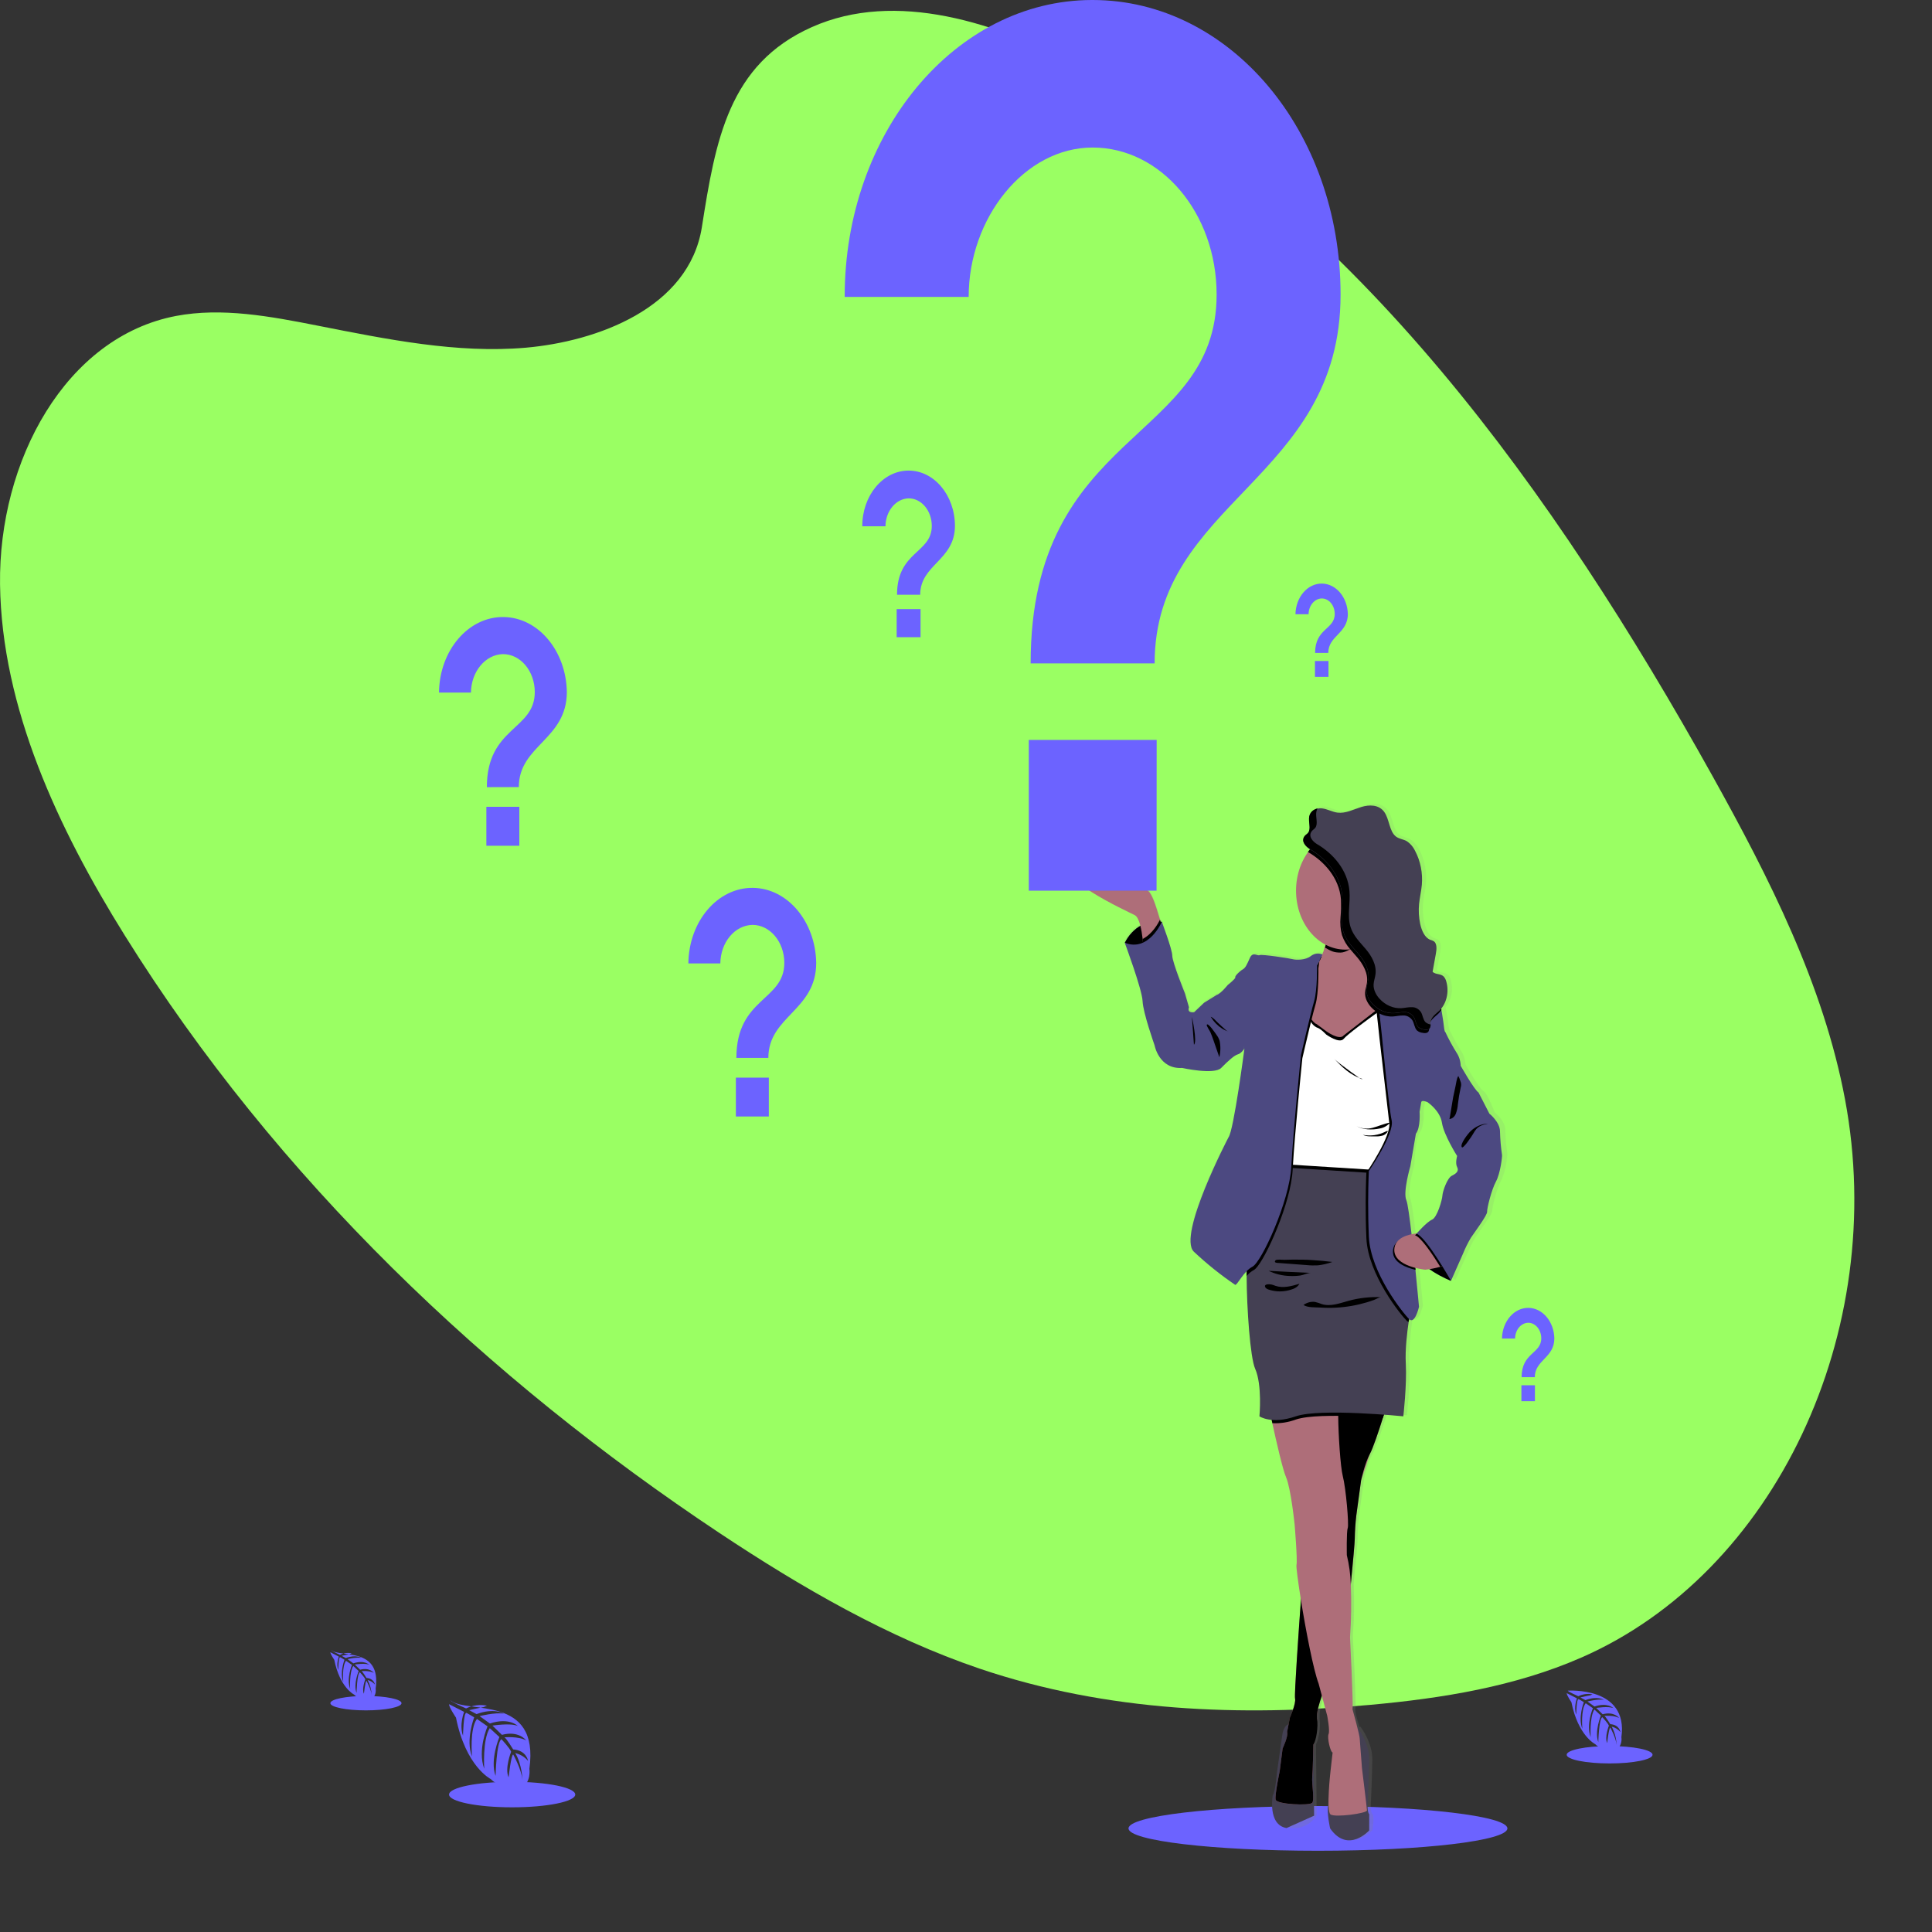 <?xml version="1.0" encoding="UTF-8" standalone="no"?>
<!DOCTYPE svg PUBLIC "-//W3C//DTD SVG 1.1//EN" "http://www.w3.org/Graphics/SVG/1.1/DTD/svg11.dtd">
<svg version="1.1" xmlns="http://www.w3.org/2000/svg" xmlns:xlink="http://www.w3.org/1999/xlink" preserveAspectRatio="xMidYMid meet" viewBox="0 0 1500 1500" width="1500" height="1500"><rect x="0" y="0" width="1500" height="1500" fill="#333333" stroke="none"/><defs><path d="M1170.34 1419.57C1170.34 1429.15 1104.49 1436.93 1023.25 1436.93C942.02 1436.93 876.17 1429.15 876.17 1419.57C876.17 1409.98 942.02 1402.2 1023.25 1402.2C1104.49 1402.2 1170.34 1409.98 1170.34 1419.57Z" id="a181y8Ewq1"></path><path d="M841.33 53.15C1052.85 166.76 1206.95 382.43 1329.38 602.15C1373.71 681.71 1415.82 764.77 1432.48 853.58C1466.41 1034.36 1377.91 1221.5 1227.4 1287.08C1176.22 1309.41 1119.98 1318.56 1063.67 1323.66C963.52 1332.74 859.83 1329.14 760.49 1295.5C689.65 1271.45 622.63 1232.78 558.35 1190.06C378.84 1070.68 214.91 915.64 96.87 726.27C45.09 643.21 1.3 549.57 0.03 453.73C-1.23 357.89 50.93 261.59 136.75 245.29C172.23 238.56 209.76 245.56 246.37 252.78C300.28 263.41 354.92 274.59 408.21 269.95C463.27 265.12 534.88 239.36 544.92 176.43C555.54 108.86 565.65 49.82 630.35 21.02C695.13 -7.81 773.99 16.98 841.33 53.15Z" id="b3eFCxzSCd"></path><path d="M411.01 1373.3C411.01 1373.3 412.63 1383.61 404.86 1388.23C404.86 1388.23 404.74 1383.92 397.76 1385.38C395.28 1385.89 392.76 1386.04 390.25 1385.82C386.85 1385.54 383.62 1383.94 381.05 1381.27C381.05 1381.27 381.05 1381.27 381.05 1381.27C381.05 1381.27 361.59 1371.66 354.03 1333.57C354.03 1333.57 348.43 1325.27 348.66 1323.13C349.82 1323.72 359.16 1328.5 360.33 1329.1C360.33 1329.1 356.34 1339.2 359.48 1347.58C359.48 1347.58 359.86 1329.48 362.11 1329.89C362.55 1329.98 368.17 1333.33 368.17 1333.33C368.17 1333.33 361.3 1350.89 366.48 1363.67C366.48 1363.67 364.52 1342.02 370.31 1334.6C371.13 1335.17 377.72 1339.77 378.54 1340.35C378.54 1340.35 370.51 1358.5 375.96 1373.3C375.96 1373.3 374.53 1350.58 380.26 1341.74C381.01 1342.43 386.98 1347.92 387.72 1348.61C387.72 1348.61 380.18 1366.5 384.78 1378.8C384.78 1378.8 385.37 1352.34 389.33 1350.34C389.33 1350.34 395.85 1357.21 396.84 1360.06C396.84 1360.06 391.68 1373.05 394.88 1379.9C394.88 1379.9 396.84 1362.28 398.46 1362.19C398.46 1362.19 404.95 1373.87 405.63 1381.87C405.63 1381.87 405.35 1369.97 400.03 1361.08C400.03 1361.08 406.31 1362.36 409.98 1367.24C409.98 1367.24 408.96 1358.98 398.43 1358.26C398.43 1358.26 393.07 1349.42 391.62 1348.87C391.62 1348.87 402.11 1347.82 408.46 1351.2C408.46 1351.2 402.87 1343.41 389.7 1346.94C388.96 1346.23 383.08 1340.48 382.34 1339.77C382.34 1339.77 396.15 1337.5 401.99 1340.01C401.99 1340.01 395.26 1333.14 380.36 1338.13C379.56 1337.56 373.16 1332.97 372.36 1332.4C372.36 1332.4 384.12 1329.36 391.13 1330.46C391.13 1330.46 383.73 1325.68 370.01 1330.85C369.44 1330.55 364.85 1328.09 364.27 1327.78C364.27 1327.78 372.88 1325.75 375.42 1325.43C375.42 1325.43 378.07 1324.28 378.07 1324.28C372.61 1323.18 367.01 1323.92 361.88 1326.42C361.88 1326.42 349.75 1321.22 349.96 1320.22C362.17 1330.84 419.17 1315.23 411.01 1373.3Z" id="g4Y5hTVvF"></path><path d="M446.62 1393.29C446.62 1398.76 424.69 1403.2 397.63 1403.2C370.57 1403.2 348.64 1398.76 348.64 1393.29C348.64 1387.82 370.57 1383.38 397.63 1383.38C424.69 1383.38 446.62 1387.82 446.62 1393.29Z" id="cpO9wKSTI"></path><path d="M291.66 1311.09C292.16 1314.49 290.77 1317.9 288.21 1319.5C288.21 1319.5 288.14 1317.08 284.21 1317.91C282.81 1318.19 281.39 1318.27 279.98 1318.15C278.06 1318 276.23 1317.1 274.78 1315.59C274.78 1315.59 274.78 1315.59 274.78 1315.59C274.78 1315.59 263.83 1310.14 259.53 1288.68C259.53 1288.68 256.37 1283.99 256.48 1282.79C257.14 1283.13 262.42 1285.88 263.08 1286.22C263.08 1286.22 260.83 1291.92 262.59 1296.65C262.59 1296.65 262.81 1286.43 264.03 1286.67C264.29 1286.67 267.46 1288.64 267.46 1288.64C267.46 1288.64 263.58 1298.55 266.51 1305.82C266.51 1305.82 265.39 1293.61 268.66 1289.42C269.12 1289.74 272.83 1292.34 273.29 1292.66C273.29 1292.66 268.78 1302.97 271.86 1311.24C271.86 1311.24 271.07 1298.43 274.28 1293.45C274.7 1293.84 278.06 1296.98 278.48 1297.37C278.48 1297.37 274.18 1307.45 276.83 1314.39C276.83 1314.39 277.16 1299.46 279.4 1298.35C279.4 1298.35 283.07 1302.23 283.63 1303.82C283.63 1303.82 280.76 1311.14 282.53 1315C282.53 1315 283.63 1305.08 284.55 1305.03C284.55 1305.03 288.21 1311.6 288.58 1316.12C288.4 1311.95 287.31 1307.91 285.43 1304.39C287.54 1304.85 289.49 1306.05 291.03 1307.83C291.03 1307.83 290.47 1303.17 284.52 1302.76C284.52 1302.76 281.5 1297.76 280.69 1297.47C280.69 1297.47 286.6 1296.87 290.19 1298.78C290.19 1298.78 287.03 1294.38 279.6 1296.37C279.19 1295.97 275.87 1292.72 275.46 1292.32C275.46 1292.32 283.25 1291.05 286.54 1292.46C286.54 1292.46 282.74 1288.58 274.34 1291.41C273.89 1291.08 270.29 1288.49 269.84 1288.16C273.31 1287.26 276.86 1286.89 280.41 1287.08C280.41 1287.08 276.25 1284.39 268.5 1287.3C268.18 1287.13 265.6 1285.76 265.28 1285.59C265.28 1285.59 270.14 1284.44 271.56 1284.27C271.56 1284.27 273.06 1283.61 273.06 1283.61C269.98 1283 266.82 1283.42 263.93 1284.83C263.93 1284.83 257.13 1281.72 257.24 1281.16C264.13 1287.14 296.27 1278.34 291.66 1311.09Z" id="c13ehpJ501"></path><path d="M311.74 1322.34C311.74 1325.43 299.38 1327.93 284.12 1327.93C268.87 1327.93 256.5 1325.43 256.5 1322.34C256.5 1319.24 268.87 1316.74 284.12 1316.74C299.38 1316.74 311.74 1319.24 311.74 1322.34Z" id="a20sOjXG1J"></path><path d="M1258.85 1348.7C1259.43 1352.81 1257.74 1356.91 1254.66 1358.86C1254.66 1358.86 1254.58 1355.93 1249.83 1356.92C1248.14 1357.27 1246.42 1357.36 1244.71 1357.21C1242.4 1357.03 1240.2 1355.95 1238.46 1354.12C1238.46 1354.12 1238.46 1354.12 1238.46 1354.12C1238.46 1354.12 1225.21 1347.58 1220.06 1321.65C1220.06 1321.65 1216.24 1316 1216.4 1314.56C1217.2 1314.96 1223.55 1318.2 1224.35 1318.61C1224.35 1318.61 1221.64 1325.48 1223.77 1331.2C1223.77 1331.2 1224.03 1318.87 1225.55 1319.18C1225.87 1319.18 1229.68 1321.55 1229.68 1321.55C1229.68 1321.55 1225.01 1333.57 1228.53 1342.15C1228.53 1342.15 1227.2 1327.42 1231.14 1322.37C1231.7 1322.76 1236.18 1325.88 1236.74 1326.27C1236.74 1326.27 1231.27 1338.63 1234.99 1348.71C1234.99 1348.71 1234.03 1333.26 1237.86 1327.23C1238.36 1327.7 1242.42 1331.5 1242.93 1331.97C1242.93 1331.97 1237.8 1344.15 1240.92 1352.58C1240.92 1352.58 1241.34 1334.58 1244.04 1333.21C1244.04 1333.21 1248.47 1337.89 1249.14 1339.82C1249.14 1339.82 1245.63 1348.66 1247.81 1353.33C1247.81 1353.33 1249.14 1341.31 1250.25 1341.31C1250.25 1341.31 1254.66 1349.26 1255.12 1354.71C1254.91 1349.67 1253.6 1344.79 1251.32 1340.56C1253.87 1341.13 1256.22 1342.59 1258.09 1344.75C1258.09 1344.75 1257.4 1339.13 1250.22 1338.63C1250.22 1338.63 1246.58 1332.61 1245.6 1332.24C1245.6 1332.24 1252.77 1331.52 1257.07 1333.82C1257.07 1333.82 1253.26 1328.54 1244.29 1330.94C1243.79 1330.45 1239.79 1326.53 1239.29 1326.05C1239.29 1326.05 1248.68 1324.5 1252.67 1326.2C1252.67 1326.2 1248.08 1321.51 1237.94 1324.93C1237.4 1324.54 1233.04 1321.42 1232.49 1321.03C1232.49 1321.03 1240.49 1318.97 1245.27 1319.71C1245.27 1319.71 1240.24 1316.46 1230.93 1319.98C1230.54 1319.77 1227.42 1318.1 1227.03 1317.89C1227.03 1317.89 1232.89 1316.5 1234.61 1316.29C1234.61 1316.29 1236.42 1315.5 1236.42 1315.5C1232.71 1314.76 1228.9 1315.27 1225.41 1316.96C1225.41 1316.96 1217.12 1313.29 1217.26 1312.63C1217.26 1312.63 1264.37 1309.2 1258.85 1348.7Z" id="c1FM2pZzAE"></path><path d="M1283.04 1362.38C1283.04 1366.11 1268.12 1369.13 1249.7 1369.13C1231.29 1369.13 1216.36 1366.11 1216.36 1362.38C1216.36 1358.65 1231.29 1355.63 1249.7 1355.63C1268.12 1355.63 1283.04 1358.65 1283.04 1362.38Z" id="cwe7I3Ns"></path><path d="M1168.76 877.44C1168.76 870.07 1160.4 863.54 1160.4 863.54C1160.4 863.54 1155.24 849.24 1151.79 847.13C1148.35 845.01 1137.73 826.3 1137.73 826.3C1137.6 822.6 1136.48 819.06 1134.53 816.2C1131.34 811.19 1128.44 805.93 1125.82 800.47C1124.39 798.37 1125.1 796.9 1122.95 784.69C1122.84 784.05 1122.71 783.44 1122.55 782.85C1122.55 782.58 1122.41 782.34 1122.32 782.06C1126.98 776.47 1128.56 768.17 1126.38 760.72C1125.99 759.26 1125.29 757.96 1124.34 756.94C1121.92 754.57 1118.05 755.55 1115.55 753.3C1115.82 751.89 1117.94 740.66 1118.21 739.25C1118.84 735.82 1119.17 731.47 1116.66 729.62C1115.72 729.08 1114.72 728.68 1113.7 728.43C1109.4 726.71 1106.91 721.27 1105.79 716.03C1104.71 710.99 1104.42 705.75 1104.93 700.58C1105.41 695.6 1106.63 690.76 1107.08 685.76C1107.89 676.52 1106.03 667.22 1101.81 659.42C1100.18 656.05 1097.76 653.32 1094.86 651.55C1092.21 650.13 1089.12 649.83 1086.64 648.12C1081.31 644.05 1081.58 634.38 1077.32 628.83C1073.06 623.29 1065.52 623.3 1059.31 625.21C1053.1 627.12 1046.92 630.36 1040.55 629.55C1036.45 629 1032.6 626.77 1028.49 626.26C1027.31 626.12 1026.12 626.19 1024.96 626.45C1024.96 626.43 1024.96 626.31 1024.96 626.29C1021.92 626.94 1019.12 628.97 1018.41 632.42C1018.25 633.24 1018.18 634.09 1018.21 634.93C1018.21 636.94 1018.61 639.03 1018.64 640.96C1018.74 642.5 1018.32 644.03 1017.47 645.2C1016.66 646.25 1015.45 646.8 1014.61 647.88C1013.91 648.71 1013.53 649.86 1013.56 651.04C1013.56 654.09 1016.74 656.79 1018.88 658.03C1018.89 658.03 1018.96 658.03 1018.97 658.03C1018.39 658.71 1017.82 659.43 1017.29 660.17C1011.16 668.46 1007.78 679.14 1007.79 690.21C1007.9 708.47 1017.05 724.92 1031.08 732.07C1031.05 732.18 1030.81 733.08 1030.78 733.19C1030.18 735.4 1029.47 737.56 1028.67 739.68C1025.67 738.47 1022.38 738.91 1019.67 740.88C1015.57 744.32 1007.55 744.04 1005.41 743.41C1003.28 742.77 981.03 739.41 979.24 740.25C977.45 741.09 973.91 737.31 971.6 742.36C969.29 747.41 968.21 750.14 965.86 751.41C963.51 752.68 959.45 756.66 959.99 757.5C960.54 758.35 954.11 763.39 954.11 763.39C954.11 763.39 948.59 770.26 945.39 771.17C942.2 772.08 935.43 777.29 935.43 777.29C934.64 778.02 928.37 783.9 927.58 784.64C927.58 784.64 921.72 785.7 923.5 780.86C923.5 780.86 920.28 769.92 920.28 769.92C920.28 769.92 910.32 745.72 910.32 740.73C910.32 740.73 902.13 714.42 902.13 714.42C902.06 714.41 901.73 714.37 901.12 714.3C900.85 713.36 900.7 712.84 900.66 712.74C899.16 707.67 897.21 701.45 895.72 697.81C892.85 690.86 891.08 690.14 891.08 690.14C891.08 690.14 856.55 659.09 834.12 668.55C811.69 678.01 875.07 706.21 880.76 709.16C882.75 710.2 884.19 713.53 885.19 717.42C880.14 720.34 875.88 724.92 872.93 730.63C872.93 730.63 886.64 767.02 887 776.07C887 776.07 896.43 810.41 896.43 810.41C896.43 810.41 899.82 829.15 918.15 828.08C918.15 828.08 943.43 833.65 948.95 828.08C954.47 822.52 959.45 818.16 962.13 817.52C964.1 816.75 965.84 815.28 967.11 813.31C967.11 813.31 958.75 876.42 954.64 881.9C950.54 887.38 914.3 958.23 927.31 970.91C937.61 980.46 948.5 989.07 959.88 996.66C960.98 997.32 964.3 990.7 969.03 986.02C969.03 987.2 969.03 988.4 969.03 989.67C969.12 1014.88 971.9 1053.21 975.74 1061.8C981.48 1074.42 979.13 1098.82 979.13 1098.82C982.14 1100.52 985.42 1101.46 988.75 1101.59C988.92 1102.41 989.12 1103.3 989.31 1104.16C992.45 1118.36 997.54 1140.33 1000.14 1146.17C1004.05 1155.01 1006.89 1183 1006.89 1183C1006.89 1183 1009.21 1210.48 1008.32 1214.34C1007.98 1215.8 1009.49 1227.24 1011.85 1241.82C1011.85 1241.82 1011.85 1241.82 1011.85 1241.82C1010.42 1261.55 1007.69 1299.58 1007.23 1313.34C1007.23 1313.34 1007.23 1313.34 1007.23 1313.34C1007.23 1313.6 1007.23 1313.85 1007.23 1314.09C1007.23 1314.12 1007.23 1314.31 1007.23 1314.33C1007.24 1314.49 1007.24 1314.64 1007.23 1314.8C1007.23 1315.11 1007.23 1315.38 1007.23 1315.64C1007.23 1315.64 1007.23 1315.64 1007.23 1315.64C1007.19 1316.5 1007.22 1317.37 1007.32 1318.23C1007.5 1319.54 1007.41 1320.88 1007.08 1322.15C1006.06 1325.95 1004.77 1329.64 1003.22 1333.17C1002.56 1334.91 1001.99 1336.68 1001.5 1338.5C1000.06 1339.25 998.31 1341.09 997.34 1345.57C995.56 1353.78 992.89 1376.48 992.89 1376.48C992.89 1376.48 991.82 1390.37 989.69 1393.53C987.57 1396.69 985.39 1416.46 1000.55 1418.98C1015.71 1421.51 1022.26 1409.37 1022.26 1409.37C1022.23 1405.69 1022.05 1387.33 1021.73 1354.28C1021.73 1354.21 1021.73 1354.18 1021.73 1354.17C1022.04 1353.71 1022.3 1353.21 1022.52 1352.68C1022.52 1352.67 1022.52 1352.56 1022.52 1352.54C1022.62 1352.28 1022.74 1352.01 1022.84 1351.7C1022.85 1351.67 1022.89 1351.54 1022.97 1351.29C1023.1 1350.89 1023.18 1350.66 1023.2 1350.62C1023.19 1350.54 1023.19 1350.46 1023.2 1350.38C1024.67 1345.1 1025.11 1339.49 1024.49 1333.98C1024.49 1333.96 1024.49 1333.87 1024.49 1333.7C1024.49 1333.45 1024.49 1333.3 1024.49 1333.28C1024.49 1333.14 1024.49 1332.98 1024.49 1332.85C1024.49 1332.76 1024.49 1332.07 1024.49 1331.99C1024.49 1331.88 1024.49 1331.76 1024.49 1331.66C1024.49 1331.11 1024.56 1330.64 1024.57 1330.53C1024.66 1329.94 1024.57 1330.39 1024.57 1330.32C1024.58 1330.28 1024.61 1330.05 1024.66 1329.65C1024.66 1329.48 1024.66 1329.38 1024.66 1329.36C1024.66 1329.14 1024.66 1328.91 1024.77 1328.67C1024.77 1328.62 1024.77 1328.56 1024.77 1328.5C1024.92 1327.71 1025.09 1326.78 1025.28 1326.03C1025.28 1326.02 1025.28 1325.95 1025.28 1325.84L1025.49 1325.02C1025.49 1325.02 1025.49 1325.02 1025.49 1325.02C1025.71 1324.14 1025.95 1323.3 1026.21 1322.37C1026.21 1322.35 1026.21 1322.22 1026.21 1322.2C1026.21 1321.92 1026.37 1321.65 1026.45 1321.39C1026.45 1321.38 1026.45 1321.3 1026.45 1321.29C1026.71 1320.45 1026.98 1319.57 1027.24 1318.85C1027.24 1318.84 1027.27 1318.76 1027.31 1318.63L1027.54 1317.94L1027.61 1317.73L1028.16 1316.21L1028.16 1316.21C1030.68 1325.53 1032.08 1330.71 1032.36 1331.75C1032.36 1331.75 1034.68 1343.32 1033.44 1346.05C1033.44 1346.05 1034.87 1360.15 1036.63 1360.36C1036.47 1361.79 1035.15 1373.23 1034.98 1374.66C1034.09 1382.55 1033.56 1390.49 1033.39 1398.44C1033.28 1399.35 1033.16 1400.16 1033.08 1400.71C1031.93 1408.04 1034.68 1419.41 1034.68 1419.41C1048.74 1439.31 1065.49 1420.96 1065.49 1420.96C1065.49 1420.96 1067.44 1410.43 1065.49 1408.34C1063.54 1406.24 1064.41 1398.65 1064.41 1398.65C1064.41 1398.65 1065.3 1379.92 1065.47 1366.25C1065.65 1352.58 1056.14 1340.49 1056.14 1340.49C1056.08 1340.54 1055.66 1341 1055.61 1341.05C1053.87 1335.7 1051.89 1329.45 1052.31 1326.65C1053.03 1321.8 1050.34 1270.68 1050.34 1270.68C1051.33 1256.98 1051.55 1243.21 1050.97 1229.47C1050.97 1229.47 1050.97 1229.47 1050.97 1229.47C1051.2 1227.15 1051.42 1224.87 1051.63 1222.6C1052.71 1211.61 1053.59 1202.22 1053.93 1197.29C1053.93 1197.29 1053.93 1197.29 1053.93 1197.29C1053.93 1196.94 1053.93 1196.74 1053.93 1196.7C1054.02 1195.38 1054.06 1194.44 1054.04 1193.99C1054.04 1192.27 1054.04 1190.32 1054.19 1188.17C1054.52 1182.26 1055.29 1175.68 1055.29 1175.68C1055.66 1172.97 1058.65 1151.25 1059.02 1148.54C1059.02 1148.54 1061.89 1135.28 1065.98 1127.93C1066.01 1127.87 1066.17 1127.56 1066.46 1127C1066.46 1127 1066.46 1127 1066.46 1127C1066.62 1126.68 1066.78 1126.31 1066.95 1125.94C1066.96 1125.92 1067.02 1125.8 1067.02 1125.78C1067.18 1125.42 1067.35 1125.04 1067.51 1124.65C1067.52 1124.63 1067.57 1124.51 1067.58 1124.49C1068.16 1123.14 1068.77 1121.57 1069.42 1119.86C1069.42 1119.72 1069.52 1119.6 1069.56 1119.46C1069.61 1119.33 1070 1118.29 1070.05 1118.16C1070.05 1117.99 1070.16 1117.81 1070.24 1117.64C1070.31 1117.47 1070.54 1116.77 1070.69 1116.34C1070.76 1116.16 1070.83 1115.99 1070.88 1115.81C1071.07 1115.29 1071.27 1114.76 1071.45 1114.21C1071.48 1114.13 1071.7 1113.5 1071.73 1113.42C1071.86 1113.02 1072 1112.63 1072.14 1112.23C1072.18 1112.13 1072.45 1111.29 1072.49 1111.19C1072.59 1110.93 1072.67 1110.67 1072.76 1110.41C1072.8 1110.29 1073.11 1109.35 1073.15 1109.23C1073.15 1109.06 1073.28 1108.87 1073.33 1108.7C1074.35 1105.66 1075.33 1102.65 1076.2 1099.92C1076.2 1099.92 1076.2 1099.92 1076.2 1099.92C1076.47 1099.06 1076.75 1098.2 1076.99 1097.45C1086.11 1098.12 1092.31 1098.72 1092.31 1098.72C1092.31 1098.72 1095.17 1074.11 1094.26 1057.92C1093.65 1046.86 1095.38 1032.95 1096.51 1025.29C1096.64 1024.45 1096.75 1023.69 1096.87 1023.01C1096.89 1023.03 1097.09 1023.22 1097.11 1023.25C1101.57 1027.45 1104.77 1013.56 1104.77 1013.56C1104.77 1013.56 1103.56 1000.6 1101.9 984.88C1101.88 984.73 1101.75 983.48 1101.73 983.32C1104.3 983.98 1106.9 984.45 1109.52 984.75C1109.52 984.75 1110.95 984.59 1112.91 984.3C1118.35 988.07 1124.09 991.17 1130.04 993.57C1130.99 991.48 1138.57 974.72 1139.52 972.62C1141.3 968.28 1143.39 964.13 1145.76 960.21C1148.62 956 1158.75 942.54 1158.58 940.01C1158.41 937.49 1161.96 922.96 1165.52 916.43C1169.08 909.91 1170.49 896.79 1170.32 895.74C1169.42 889.7 1168.9 883.58 1168.76 877.44ZM1123.33 927.3C1123.15 930.46 1119.22 944.34 1115.14 946.02C1111.37 947.57 1104.17 955.5 1103.02 956.77C1101.84 956.89 1100.51 957.08 1099.12 957.36C1097.56 944.08 1096.01 933.09 1095.02 930.88C1092.15 924.56 1098.16 904.36 1098.16 904.36C1098.16 904.36 1098.75 883.96 1102.46 879.12C1106.17 874.28 1105.33 862.07 1105.33 862.07C1105.33 862.07 1106.22 857.02 1106.58 854.72C1106.93 852.42 1111.87 854.72 1111.91 854.72C1111.91 854.72 1111.91 854.72 1111.91 854.72C1111.91 854.72 1121.52 861.02 1122.95 870.48C1122.95 870.48 1134.89 896.36 1134.89 896.36C1134.89 896.36 1133.28 902.04 1134.89 904.95C1136.49 907.85 1134.54 909.84 1130.8 911.73C1127.06 913.62 1123.5 924.14 1123.33 927.3Z" id="b12b6r92do"></path><linearGradient id="gradienta1M0AVK2T" gradientUnits="userSpaceOnUse" x1="999.88" y1="1428.82" x2="999.88" y2="623.87"><stop style="stop-color: #808080;stop-opacity: 0.25" offset="0%"></stop><stop style="stop-color: #808080;stop-opacity: 0.12" offset="54%"></stop><stop style="stop-color: #808080;stop-opacity: 0.1" offset="100%"></stop></linearGradient><path d="M873.33 731.92C879.31 720.11 890.61 713.74 902.01 715.74C902.01 717.38 902.01 725.57 902.01 740.32L889.55 740.32L879.8 737.36C876.35 734.46 874.19 732.64 873.33 731.92Z" id="b1mj5LQdlu"></path><path d="M873.33 731.92C879.31 720.11 890.61 713.74 902.01 715.74C902.01 717.38 902.01 725.57 902.01 740.32L889.55 740.32L879.8 737.36C876.35 734.46 874.19 732.64 873.33 731.92Z" id="b1Z8C0uBzX"></path><path d="M887.67 735.06C887.67 735.06 887.54 732.5 887.15 729C886.39 722.37 884.69 712.43 881 710.5C875.4 707.55 812.97 679.42 835.11 669.96C857.25 660.5 891.23 691.51 891.23 691.51C891.23 691.51 892.98 692.23 895.77 699.15C897.21 702.79 899.17 708.99 900.65 714.06C902.01 718.63 902.94 722.25 902.94 722.25C899.89 724.81 889.2 733.78 887.67 735.06Z" id="b1HevSgFiV"></path><path d="M1026.7 741L1031.57 747.67L1027.58 757.85L1020.79 754.59L1022.36 746.45L1024.96 741.98L1024.96 741.98L1026.7 741Z" id="cJH3mUybP"></path><path d="M1001.86 1338.39C1001.86 1338.39 997.47 1337.77 995.72 1345.97C995.72 1345.97 991.33 1376.88 991.33 1376.88C991.33 1376.88 990.28 1390.73 988.17 1393.89C988.17 1393.89 983.97 1416.78 998.87 1419.29C998.87 1419.29 1020.27 1409.69 1020.27 1409.69C1020.23 1406.02 1020.06 1387.66 1019.74 1354.62C1010.2 1345.97 1004.24 1340.56 1001.86 1338.39Z" id="aayPknpE"></path><path d="M1053.86 1340.87C1053.86 1340.87 1063.24 1352.89 1063.06 1366.52C1063.06 1366.52 1062 1398.86 1062 1398.86C1062 1398.86 1061.14 1406.43 1063.06 1408.52C1063.06 1408.52 1063.06 1421.13 1063.06 1421.13C1063.06 1421.13 1046.57 1439.45 1032.72 1419.58C1032.72 1419.58 1030.02 1408.23 1031.14 1400.92C1032.26 1393.6 1035.39 1360.72 1035.39 1360.72C1039.08 1356.75 1050.16 1344.84 1053.86 1340.87Z" id="a1W9ImSO5d"></path><path d="M1077.09 1089.75C1077.09 1089.75 1067.63 1121.45 1063.58 1128.8C1063.58 1128.8 1056.75 1149.41 1056.75 1149.41C1056.39 1152.12 1053.44 1173.78 1053.07 1176.49C1052.35 1182.55 1051.94 1188.65 1051.84 1194.76C1052.01 1200.86 1042.71 1289.67 1042.71 1289.67C1041.24 1291.92 1029.46 1309.91 1027.99 1312.15C1027.99 1312.15 1021.5 1327.9 1022.55 1334.48C1022.55 1334.48 1021.85 1351.49 1019.68 1354.64C1019.68 1354.64 1019.34 1375.24 1018.81 1379.83C1018.28 1384.41 1020.74 1397.48 1018.81 1399.78C1016.87 1402.08 991.1 1401.05 990.4 1397.26C989.69 1393.46 993.55 1375.21 993.55 1375.21C993.78 1373.45 995.6 1359.34 995.83 1357.57C995.83 1357.57 1000.39 1347.92 999.35 1344.76C999.35 1344.76 1001.27 1334.27 1001.44 1333.64C1001.44 1333.64 1006.36 1322.71 1005.48 1318.73C1004.61 1314.75 1011.01 1230.02 1011.01 1230.02C1012.21 1219.9 1018.23 1169.29 1029.06 1078.2C1054.68 1084.36 1070.69 1088.21 1077.09 1089.75Z" id="a1oTSolg1L"></path><path d="M1077.09 1089.75C1077.09 1089.75 1075.66 1094.53 1073.69 1100.8C1070.57 1110.69 1066.06 1124.31 1063.58 1128.8C1059.55 1136.15 1056.74 1149.41 1056.74 1149.41C1056.37 1152.12 1053.42 1173.8 1053.05 1176.51C1052.34 1182.56 1051.93 1188.67 1051.84 1194.78C1051.84 1197.18 1050.49 1212.52 1048.77 1230.19C1046.11 1257.2 1042.71 1289.69 1042.71 1289.69C1041.24 1291.94 1029.46 1309.92 1027.99 1312.17C1027.99 1312.17 1027.24 1313.89 1026.31 1316.6C1024.46 1321.75 1021.85 1330.12 1022.55 1334.43C1023.6 1340.93 1021.85 1351.43 1019.68 1354.59C1019.68 1354.59 1019.32 1375.19 1018.81 1379.78C1018.29 1384.36 1020.74 1397.41 1018.81 1399.73C1016.87 1402.05 991.1 1401 990.4 1397.22C989.69 1393.45 993.55 1375.18 993.55 1375.18C993.78 1373.41 995.6 1359.29 995.83 1357.52C995.83 1357.52 1000.39 1347.87 999.33 1344.71C999.33 1344.71 1001.27 1334.22 1001.44 1333.58C1001.44 1333.58 1006.36 1322.66 1005.48 1318.68C1004.81 1315.64 1008.35 1265.89 1010 1242.3C1010.56 1234.88 1010.92 1230.05 1010.92 1230.05C1011.96 1221.34 1017.13 1177.81 1026.45 1099.44L1027.71 1088.91L1028.98 1078.23C1054.64 1084.38 1070.68 1088.22 1077.09 1089.75Z" id="d2otOMOYxW"></path><path d="M1033.02 1408.73C1029.46 1406.21 1033.02 1374.92 1033.02 1374.92C1033.18 1373.49 1034.48 1362.07 1034.64 1360.65C1032.9 1360.42 1030.27 1349.09 1031.49 1346.36C1032.7 1343.63 1030.44 1332.09 1030.44 1332.09C1030.16 1331.06 1028.79 1325.91 1026.31 1316.64C1024.79 1310.96 1023.95 1307.8 1023.78 1307.17C1019.68 1296.34 1013.75 1265.43 1010.06 1242.35C1007.74 1227.85 1006.26 1216.43 1006.59 1214.98C1007.46 1211.2 1005.15 1183.69 1005.15 1183.69C1005.15 1183.69 1002.29 1155.75 998.5 1146.94C995.93 1141.1 990.93 1119.17 987.83 1105.02C986.25 1097.76 985.16 1092.54 985.16 1092.54C985.16 1092.54 1011.67 1089.87 1027.74 1088.95C1035.13 1088.52 1040.32 1088.47 1039.72 1089.19C1039.11 1089.91 1038.96 1093.76 1038.99 1099.32C1039.06 1113.73 1040.74 1139.07 1042.51 1145.89C1044.97 1155.34 1047.42 1183.67 1046.37 1186.42C1045.32 1189.17 1045.67 1207.42 1045.67 1207.42C1047.48 1214.83 1048.52 1222.49 1048.77 1230.21C1049.33 1243.88 1049.13 1257.59 1048.16 1271.23C1048.16 1271.23 1050.79 1322.27 1050.09 1327.09C1050.09 1327.09 1055.69 1347.05 1055.69 1349.98C1055.69 1349.98 1057.44 1372.87 1057.44 1372.87C1057.44 1372.87 1061.2 1403.27 1061.31 1405.57C1061.47 1407.89 1036.58 1411.25 1033.02 1408.73Z" id="dwjNSMYz3"></path><path d="M1075.15 792.18L1072.14 796.07L1070.18 798.62L1058.7 813.38L1029.06 817.38L1013.29 812.34C1010.95 811.58 1009.65 811.17 1009.39 811.08C1009.39 811.08 1009.39 801.6 1010.09 790.24C1011.09 775.66 1013.49 757.95 1019.21 753.13C1022.07 750.44 1024.36 746.97 1025.88 743.01C1027.02 740.28 1027.98 737.44 1028.75 734.53C1028.86 734.15 1028.95 733.79 1029.05 733.41C1030.34 728.32 1031.27 723.11 1031.83 717.84C1031.83 717.84 1035.62 715.33 1040.88 712.41C1054.6 704.73 1078.31 694.14 1070.06 717.84C1068.85 721.31 1067.82 724.86 1066.97 728.48C1066.84 729.02 1066.72 729.55 1066.62 730.06C1063.87 743.25 1065.69 751.25 1067.74 755.67C1067.74 755.67 1067.74 755.67 1067.74 755.67C1068.09 756.43 1068.48 757.16 1068.93 757.85C1069.49 758.77 1070.16 759.59 1070.92 760.27C1071.15 762 1072.29 770.65 1074.34 786.22L1074.62 788.36L1075.15 792.18Z" id="e2MSi9Jal"></path><path d="M1070.08 719.11C1063.82 724.43 1049.1 739.59 1040.82 739.59C1035.23 739.59 1033.55 738.37 1028.76 735.78C1030.21 730.35 1031.24 724.77 1031.84 719.11C1031.84 719.11 1081.48 686.34 1070.08 719.11C1068.51 723.61 1070.84 715.43 1070.08 719.11Z" id="g5nhggQVF"></path><path d="M1048.48 737.04C1047.16 737.19 1045.83 737.29 1044.48 737.29C1023.36 737.29 1006.24 716.8 1006.24 691.51C1006.24 666.23 1023.36 645.73 1044.48 645.73C1065.59 645.73 1082.71 666.23 1082.71 691.51C1082.71 691.51 1082.71 691.51 1082.71 691.51C1082.7 714.93 1067.93 734.57 1048.48 737.04Z" id="atDHiLPm5"></path><path d="M1088.15 894.45C1084.88 904.66 1083.06 910.34 1082.7 911.47C1082.7 911.47 1078.27 911.69 1071.35 911.95C1048.02 912.85 996.61 913.98 994.31 906.8C993.8 904.98 993.53 903.07 993.51 901.15C993.21 890.21 997.47 873.42 997.47 873.42C997.47 873.42 999.92 839.81 999.92 838.35C999.92 836.89 997.81 813.35 997.81 813.35C998.09 812.09 999.5 805.79 1002.03 794.46C1009.08 788.54 1012.99 785.24 1013.77 784.59C1013.77 784.59 1019.04 794.25 1022.19 795.08C1022.19 795.08 1029.56 800.56 1029.56 800.56C1029.56 800.56 1039.9 808.11 1043.24 803.9C1043.24 803.9 1072.53 781.22 1072.53 781.22C1073.44 782.42 1078 788.45 1086.21 799.29L1088.15 894.45Z" id="ceg4L9x4n"></path><path d="M1088.15 897.06C1084.88 907.26 1083.06 912.93 1082.7 914.06C1082.7 914.06 1078.27 914.31 1071.35 914.56C1071.29 914.56 1070.75 914.56 1070.68 914.56C1067.7 914.68 1064.28 914.8 1060.64 914.89C1042.1 915.4 1016.56 915.54 1003.2 913.17C998.18 912.31 994.9 911.08 994.36 909.39C994.05 908.38 993.84 907.33 993.72 906.27C993.64 905.48 993.58 904.55 993.55 903.74C993.25 892.81 997.51 876.01 997.51 876.01C997.51 876.01 999.96 842.4 999.96 840.95C999.96 839.49 997.85 815.94 997.85 815.94C998.14 814.68 999.54 808.39 1002.07 797.05L1010.15 790.29C1012.35 788.43 1013.57 787.4 1013.82 787.2C1015.05 789.41 1016.4 791.53 1017.85 793.55C1018.98 795.37 1020.49 796.8 1022.24 797.69C1025.4 798.53 1029.61 803.17 1029.61 803.17C1029.61 803.17 1039.95 810.72 1043.29 806.51C1045.83 803.3 1061.6 791.75 1068.89 786.47C1071.12 784.84 1072.57 783.83 1072.57 783.83C1072.7 783.99 1073.31 784.81 1074.41 786.27L1086.25 801.9L1088.15 897.06Z" id="dBesRBRO6"></path><path d="M887.67 735.06C887.67 735.06 887.54 732.5 887.15 729C894.7 725.19 899.29 716.75 900.61 714.06C902.01 718.63 902.94 722.25 902.94 722.25C899.89 724.81 889.2 733.78 887.67 735.06Z" id="a9FpuDPHv"></path><path d="M956.61 765.73C954.61 765.09 953.5 764.74 953.28 764.67C953.28 764.67 947.83 771.53 944.68 772.44C944.68 772.44 934.87 778.52 934.87 778.52C934.1 779.26 927.91 785.14 927.14 785.87C927.14 785.87 921.4 786.94 923.11 782.1C923.11 782.1 919.95 771.17 919.95 771.17C919.95 771.17 910.13 747.03 910.13 741.98C910.13 736.93 902.01 715.74 902.01 715.74C902.01 715.74 891.83 739.47 873.24 731.92C873.24 731.92 886.75 768.24 887.1 777.27C887.44 786.3 896.39 811.49 896.39 811.49C896.39 811.49 899.73 830.2 917.79 829.15C917.79 829.15 942.7 834.69 948.13 829.15C953.57 823.6 958.47 819.24 961.04 818.6C963.61 817.97 965.95 814.41 965.95 814.41C965.95 812.75 965.95 804.43 965.95 789.45L956.61 765.73Z" id="h1WC78lCzr"></path><path d="M925.39 789.45C925.39 789.45 929.78 808.99 926.97 811.08C926.97 811.08 925.39 789.45 925.39 789.45Z" id="aJI8irKMe"></path><path d="M1071.35 914.48C1048.02 915.37 996.61 916.49 994.31 909.33C993.8 907.5 993.53 905.6 993.51 903.68C998.59 904 1024 905.6 1069.73 908.48C1070.6 911.68 1071.14 913.68 1071.35 914.48Z" id="aYR41z60R"></path><path d="M1077.09 1089.75C1077.09 1089.75 1075.66 1094.53 1073.69 1100.8C1064.01 1100.09 1051.19 1099.35 1039.01 1099.25C1034.71 1099.25 1030.5 1099.25 1026.51 1099.42C1018.05 1099.73 1010.73 1100.56 1006.07 1102.14C1000.18 1104.31 994.02 1105.26 987.86 1104.95C986.28 1097.69 985.19 1092.47 985.19 1092.47C985.19 1092.47 1011.69 1089.81 1027.77 1088.88C1027.85 1088.17 1028.28 1084.61 1029.03 1078.2C1054.66 1084.36 1070.68 1088.21 1077.09 1089.75Z" id="gpUvy39QQ"></path><path d="M1097.61 1012.89C1095.82 1017.42 1094.83 1019.94 1094.63 1020.45C1094.63 1020.45 1094.21 1022.7 1093.68 1026.27C1092.56 1033.96 1090.81 1047.84 1091.47 1058.9C1092.35 1075.07 1089.54 1099.63 1089.54 1099.63C1089.54 1099.63 1025 1093.12 1006.07 1099.63C987.14 1106.14 977.82 1099.63 977.82 1099.63C977.82 1099.63 980.11 1075.28 974.49 1062.67C970.66 1054.09 967.97 1015.76 967.88 990.55C967.88 978.92 968.37 970.12 969.59 968.33C973.45 962.66 989.92 905.96 989.92 905.96C990.17 905.98 991.43 906.06 993.68 906.2L1003.72 906.84L1060.8 910.44L1069.76 911.01L1070.71 914.44L1097.61 1012.89Z" id="c6NSMZSMK"></path><path d="M1126.02 987.68C1126.34 991.72 1126.52 993.97 1126.55 994.41C1126.55 994.41 1098.29 983.39 1099.72 969.84C1099.72 969.84 1099.72 957.82 1099.72 957.82C1101.24 957.97 1108.81 958.74 1122.44 960.12L1126.02 987.68Z" id="a2njPIRsXl"></path><path d="M1126.02 987.68C1126.34 991.72 1126.52 993.97 1126.55 994.41C1126.55 994.41 1098.29 983.39 1099.72 969.84C1099.72 969.84 1099.72 957.82 1099.72 957.82C1101.24 957.97 1108.81 958.74 1122.44 960.12L1126.02 987.68Z" id="c10uvJhZ75"></path><path d="M954.2 801.07C953.14 800.8 952.15 800.2 951.33 799.35C949.31 797.64 947.39 795.76 945.44 793.94C943.86 792.47 941.9 790.01 939.96 789.41C941.23 791.4 942.66 793.23 944.25 794.87C947.13 797.81 950.54 799.93 954.2 801.07Z" id="dgMCbh5tH"></path><path d="M946.86 807.85C947.76 812.13 947.71 816.61 946.7 820.85C946.25 819.54 942.62 809.08 942.17 807.77C941.38 805.54 940.59 803.3 939.64 801.17C939.23 800.26 936.62 796.47 936.92 795.68C937.72 793.45 943.83 802.46 944.68 803.72C945.59 804.94 946.32 806.34 946.86 807.85Z" id="c2IXtXDs30"></path><path d="M1079.37 871.56C1074.71 872.27 1070.29 874.47 1065.7 875.62C1061.44 876.8 1056.98 876.31 1052.97 874.21C1058.25 877.3 1065.5 877.4 1071.12 876.18C1074.21 875.73 1077.1 874.12 1079.37 871.56Z" id="a72FvO64B6"></path><path d="M1055.58 837.03C1050.33 833.42 1046.26 830.26 1045.22 829.51C1041.91 826.95 1037.91 824.36 1035.08 821.13C1042.04 828.65 1048.52 835 1057.94 837.73C1057.11 837.88 1056.26 837.63 1055.58 837.03Z" id="d9G2yzJBS"></path><path d="M1073.15 881.75C1074.97 881.29 1076.58 880.03 1077.65 878.21C1077 878.03 1076.32 878.16 1075.74 878.57C1070.19 881.37 1064.08 882.24 1058.13 881.09C1060.99 882.55 1064.64 882.26 1067.67 882.28C1069.51 882.38 1071.35 882.2 1073.15 881.75Z" id="b6boDV7Bm"></path><path d="M1023.25 982.41C1020.3 982.57 1017.34 982.51 1014.39 982.2C1013.43 982.13 1008.65 981.77 1000.05 981.12C995.75 980.79 993.36 980.61 992.88 980.57C992.03 980.57 988.58 980.57 990.28 978.53C991.14 977.53 995.93 978.17 997.17 978.12C1000.74 977.98 1003.62 977.98 1004.34 977.96C1009.08 977.96 1013.85 977.96 1018.59 978.31C1023.91 978.62 1029.15 979.1 1034.45 979.78C1030.8 981.1 1027.05 981.98 1023.25 982.41Z" id="antvNzoYp"></path><path d="M1009.74 990.28C1006.94 990.67 1004.11 990.81 1001.28 990.67C995.69 990.51 990.17 989.16 984.98 986.69C995.92 987.36 1006.89 987.75 1017.83 988.28C1015.39 988.16 1012.25 989.9 1009.74 990.28Z" id="b1oenCJUnl"></path><path d="M990.24 998.31C996.29 1000.37 1002.73 998.55 1008.88 996.73C1007.35 999.5 1004.58 1000.68 1001.81 1001.44C997.31 1002.8 992.62 1003.01 988.05 1002.04C986.61 1001.7 983.01 1001.08 982.31 999.29C981.13 996.66 985.77 997.02 987.11 997.28C988.17 997.54 989.22 997.88 990.24 998.31Z" id="b5HfWb5LHy"></path><path d="M1026.41 1012.55C1033.22 1014.57 1040.29 1011.79 1047.13 1009.92C1055.35 1007.68 1063.79 1006.75 1072.21 1007.14C1070.71 1007.14 1068.31 1008.72 1066.84 1009.25C1064.9 1009.95 1062.94 1010.61 1060.97 1011.19C1057.11 1012.32 1053.2 1013.25 1049.25 1013.92C1041.29 1015.3 1033.24 1015.72 1025.2 1015.18C1021.53 1014.93 1015.16 1015.38 1012.02 1013.17C1014.74 1011.23 1017.91 1010.41 1021.04 1010.83C1022.86 1011.28 1024.65 1011.85 1026.41 1012.55Z" id="alDOdMa92"></path><path d="M1023.61 751.84C1023.61 751.84 1023.96 771.17 1021.33 780C1020.5 782.75 1019.21 787.81 1017.8 793.5C1016.27 799.8 1014.59 806.86 1013.3 812.39C1012.01 817.92 1011.15 821.63 1011.15 821.63C1011.15 821.63 1005.23 879.39 1003.69 906.92C1003.69 907.4 1003.69 907.9 1003.61 908.36C1003.52 909.91 1003.38 911.52 1003.16 913.19C999.75 940.53 980.06 982.69 973.45 986.05C971.38 987.18 969.5 988.74 967.88 990.64C967.88 979.01 968.37 970.2 969.59 968.42C973.45 962.75 989.92 906.05 989.92 906.05C990.3 906.07 993.31 906.26 993.68 906.29C993.6 905.5 993.54 904.57 993.51 903.76C993.21 892.82 997.47 876.03 997.47 876.03C997.47 876.03 999.92 842.42 999.92 840.96C999.92 839.5 997.81 815.96 997.81 815.96C998.09 814.7 999.5 808.4 1002.03 797.07C1006.87 793.01 1009.56 790.76 1010.1 790.3C1011.11 775.72 1013.5 758.02 1019.22 753.19C1022.09 750.51 1024.38 747.04 1025.89 743.08C1027.03 743.27 1024.96 742.07 1024.96 742.07C1024.69 744.02 1023.88 749.88 1023.61 751.84Z" id="b1Qqhd92iB"></path><path d="M1026.7 741C1023.74 739.79 1020.48 740.23 1017.82 742.2C1013.77 745.64 1005.89 745.35 1003.78 744.73C1001.67 744.11 979.76 740.73 977.96 741.57C976.17 742.41 972.7 738.63 970.42 743.68C968.14 748.73 967.09 751.44 964.81 752.7C962.53 753.95 958.49 757.95 959.08 758.79C959.66 759.63 953.34 764.67 953.34 764.67C954.62 769.65 964.85 809.49 966.13 814.47C966.13 814.47 957.89 877.45 953.86 882.91C953.86 882.91 914.04 959.14 926.85 971.75C936.99 981.29 947.72 989.9 958.95 997.51C960.38 998.35 965.43 987.01 972.44 983.44C979.46 979.87 1001.21 932.61 1002.56 905.74C1003.91 878.86 1010.1 819.02 1010.1 819.02C1010.1 819.02 1017.65 786.25 1020.27 777.42C1022.89 768.6 1022.55 749.26 1022.55 749.26C1023.38 747.61 1025.87 742.65 1026.7 741Z" id="e1Un243Zrc"></path><path d="M1097.61 1012.89C1095.82 1017.42 1094.83 1019.94 1094.63 1020.45C1094.63 1020.45 1094.21 1022.7 1093.68 1026.27C1093.15 1026.19 1092.65 1025.92 1092.25 1025.5C1087.86 1021.29 1062.13 989.59 1060.86 961.44C1059.95 940.68 1060.38 922.79 1060.67 914.82C1060.76 912.31 1060.84 910.8 1060.84 910.48C1060.84 910.48 1060.84 910.48 1060.84 910.48C1060.84 910.48 1080.83 881.49 1078.55 871.22C1078.55 871.22 1071.01 805.97 1071.01 805.97C1070.96 805.48 1070.7 803.08 1070.24 798.75L1068.9 786.56L1065.72 757.06C1067.7 757.61 1068.8 757.92 1069.02 757.99C1069.58 758.91 1070.25 759.72 1071.01 760.41C1071.24 762.14 1072.37 770.79 1074.42 786.35L1086.27 801.98L1088.2 897.12C1084.93 907.32 1083.12 912.98 1082.76 914.12C1082.76 914.12 1078.32 914.36 1071.41 914.61C1071.37 914.61 1071.14 914.61 1070.74 914.61L1097.61 1012.89Z" id="caULjznmd"></path><path d="M1103.41 855.85C1103.41 855.85 1102.17 863.18 1102.17 863.18C1102.17 863.18 1103.05 875.38 1099.3 880.2C1099.3 880.2 1095 905.39 1095 905.39C1095 905.39 1089.09 925.55 1091.89 931.86C1092.91 934.14 1094.49 945.59 1096.06 959.33C1097.07 967.92 1098.06 977.34 1098.93 985.97C1100.52 1001.63 1101.71 1014.59 1101.71 1014.59C1101.71 1014.59 1098.54 1028.45 1094.16 1024.24C1089.77 1020.04 1064.04 988.33 1062.78 960.19C1061.92 940.42 1062.26 923.25 1062.55 914.79C1062.66 911.2 1062.78 909.17 1062.78 909.17C1062.78 909.17 1082.77 880.18 1080.49 869.9C1078.21 859.61 1072.95 804.64 1072.95 804.64C1072.88 804.08 1072.58 801.24 1072.03 796.14L1071.04 787.01L1070.81 785L1067.64 755.8C1067.64 755.8 1067.64 755.8 1067.64 755.8C1068.2 755.96 1087.87 761.28 1090.47 764.39C1093.07 767.5 1109.11 771.95 1109.11 771.95C1114.04 773.55 1117.86 778.23 1119.07 784.17C1119.22 784.76 1119.34 785.38 1119.45 786.01C1121.56 798.2 1120.89 799.66 1122.32 801.78C1123.76 803.89 1108.66 855.85 1108.66 855.85C1108.66 855.85 1103.75 853.53 1103.41 855.85Z" id="d6ODPUpzTE"></path><path d="M1081.48 971.51C1081.69 963.31 1089.93 960.36 1096.16 959.31C1097.17 967.87 1098.16 977.33 1099.05 985.95C1091.88 984.23 1081.23 980.26 1081.48 971.51Z" id="b1bxbSVrBm"></path><path d="M1118.22 983.53C1114.38 984.62 1110.49 985.38 1106.56 985.81C1106.56 985.81 1082.18 983.49 1082.53 970.25C1082.78 960.76 1093.8 958.23 1099.98 957.67C1101.35 957.51 1102.72 957.44 1104.09 957.46C1104.09 957.46 1122.34 978.87 1121.29 981.59C1121 982.32 1119.86 982.96 1118.22 983.53Z" id="a6oSrwnMoI"></path><path d="M1118.22 983.53C1111.87 973.34 1103 960.28 1098.66 959.12C1098.79 958.98 1099.85 957.81 1099.98 957.67C1101.35 957.51 1102.72 957.44 1104.09 957.46C1104.09 957.46 1122.34 978.87 1121.29 981.59C1121 982.32 1119.86 982.96 1118.22 983.53Z" id="a3VErooVpo"></path><path d="M1115.15 800.37C1119.45 801.13 1121.84 801.55 1122.32 801.64C1124.91 807.1 1127.79 812.36 1130.93 817.38C1132.85 820.25 1133.96 823.79 1134.08 827.46C1134.08 827.46 1144.61 846.15 1147.94 848.24C1147.94 848.24 1156.35 864.63 1156.35 864.63C1156.35 864.63 1164.6 871.13 1164.6 878.48C1164.75 884.61 1165.27 890.72 1166.18 896.76C1166.36 897.8 1164.96 910.84 1161.45 917.36C1157.93 923.89 1154.42 938.28 1154.6 940.85C1154.79 943.43 1144.78 956.82 1141.98 961.01C1139.65 964.93 1137.6 969.08 1135.85 973.41C1134.92 975.51 1127.48 992.31 1126.55 994.41C1126.55 994.41 1106.91 959.76 1099.72 957.87C1099.72 957.87 1107.78 948.63 1111.81 946.95C1115.84 945.27 1119.71 931.49 1119.88 928.27C1120.06 925.04 1123.57 914.61 1127.24 912.81C1130.91 911.01 1132.86 909.03 1131.29 906.08C1129.71 903.13 1131.29 897.49 1131.29 897.49C1131.29 897.49 1120.93 881.11 1119.53 871.74C1118.12 862.36 1108.66 855.99 1108.66 855.99C1108.29 854.92 1106.48 849.6 1103.22 840.02L1115.15 800.37Z" id="imBq3IdJ"></path><path d="M1155.39 872.34C1152.07 873.02 1148.57 873.9 1146.13 876.68C1145.17 877.89 1144.31 879.2 1143.56 880.6C1142.73 882.02 1135.96 892.32 1134.96 890.69C1133.28 888.31 1139.88 880.15 1141.24 878.76C1145.21 874.75 1150.2 872.48 1155.39 872.34Z" id="c5j0sStC1"></path><path d="M1130.35 864.57C1131.21 862.21 1131.74 859.69 1131.92 857.12C1132.43 852.82 1133.15 848.56 1134.08 844.36C1134.65 842.68 1134.54 840.78 1133.78 839.21C1133.4 837.87 1132.88 836.59 1132.23 835.4C1130.94 837.12 1130.57 841.12 1130.04 843.42C1129.38 846.27 1128.78 849.14 1128.2 852C1127.9 853.38 1125.52 868.82 1125.35 868.82C1127.53 868.59 1129.45 866.97 1130.35 864.57Z" id="aLe4Uy7Or"></path><path d="M1116.72 787.02C1113.85 789.75 1110.05 792.06 1109.69 796.37C1109.79 797.77 1109.64 799.18 1109.26 800.5C1108.34 802.39 1106.09 802.22 1104.3 801.86C1102.78 801.7 1101.33 801.06 1100.09 800.01C1098.21 798.08 1098.04 794.65 1096.61 792.23C1094.84 789.69 1092.19 788.29 1089.44 788.43C1086.76 788.33 1084.09 789.05 1081.41 789.19C1079.68 789.29 1077.96 789.15 1076.26 788.78C1075.7 788.67 1075.14 788.54 1074.59 788.36C1073.4 788.01 1072.23 787.53 1071.1 786.94C1070.51 786.66 1069.94 786.34 1069.39 785.98C1067.59 784.87 1065.93 783.49 1064.44 781.86C1061.82 778.97 1059.64 774.99 1059.85 770.71C1059.98 768.08 1060.97 765.66 1061.29 763.07C1062.36 755.65 1058.25 748.64 1053.79 743.34C1052.01 741.23 1050.11 739.18 1048.34 737.04C1045.57 733.98 1043.38 730.24 1041.93 726.08C1040.73 721.65 1040.34 716.97 1040.78 712.34C1041.18 707.65 1041.29 702.93 1041.11 698.23C1039.79 681.53 1027.89 668.74 1015.98 661.79C1015.93 661.75 1015.5 661.49 1015.45 661.46C1029.32 642.4 1053.46 640.42 1069.37 657.02C1085.29 673.63 1086.95 702.53 1073.08 721.59C1071.23 724.14 1069.14 726.43 1066.87 728.43C1066.74 728.96 1066.62 729.5 1066.52 730.01C1063.77 743.2 1065.59 751.2 1067.64 755.62C1067.64 755.62 1067.64 755.62 1067.64 755.62C1068.2 755.77 1087.87 761.09 1090.47 764.2C1093.07 767.31 1109.11 771.76 1109.11 771.76C1114.08 773.34 1117.93 778.05 1119.14 784.04C1118.43 785.14 1117.62 786.15 1116.72 787.02Z" id="cfqQHOAbM"></path><path d="M1015.71 646.67C1018.19 643.45 1015.71 638.17 1016.61 633.92C1017.59 629.19 1022.44 627.13 1026.48 627.63C1030.52 628.13 1034.31 630.36 1038.35 630.91C1044.64 631.75 1050.72 628.49 1056.84 626.58C1062.96 624.68 1070.36 624.57 1074.58 630.19C1078.8 635.8 1078.51 645.37 1083.76 649.44C1086.18 651.31 1089.24 651.52 1091.86 652.87C1094.73 654.64 1097.12 657.37 1098.72 660.72C1102.87 668.53 1104.7 677.8 1103.91 687.01C1103.46 691.99 1102.26 696.84 1101.77 701.82C1101.28 706.99 1101.57 712.22 1102.63 717.27C1103.74 722.42 1106.13 727.99 1110.42 729.63C1111.41 729.9 1112.37 730.29 1113.29 730.82C1115.77 732.67 1115.44 737.04 1114.81 740.44C1114.55 741.85 1112.51 753.12 1112.26 754.53C1114.71 756.77 1118.52 755.8 1120.86 758.16C1121.8 759.18 1122.49 760.49 1122.87 761.94C1125.23 770.01 1123.18 778.99 1117.72 784.5C1114.85 787.23 1111.05 789.53 1110.69 793.82C1110.8 795.22 1110.65 796.64 1110.26 797.96C1109.36 799.85 1107.09 799.68 1105.3 799.32C1103.79 799.15 1102.35 798.51 1101.11 797.46C1099.22 795.54 1099.06 792.11 1097.63 789.69C1095.86 787.16 1093.21 785.75 1090.46 785.89C1087.76 785.79 1085.11 786.51 1082.41 786.66C1076.19 786.97 1070.12 784.34 1065.5 779.35C1062.86 776.45 1060.7 772.48 1060.9 768.19C1061.03 765.58 1062.02 763.14 1062.33 760.54C1063.39 753.14 1059.29 746.12 1054.83 740.81C1050.37 735.51 1045.14 730.61 1042.96 723.56C1040.23 714.81 1042.87 705.06 1042.14 695.79C1040.82 679.08 1028.93 666.3 1017.01 659.33C1014.36 657.7 1009.84 653.56 1012.93 649.35C1013.72 648.27 1014.91 647.72 1015.71 646.67Z" id="p48ZRBgBxD"></path><path d="M1103.23 785.79C1101.47 783.26 1098.82 781.85 1096.06 781.98C1093.37 781.87 1090.7 782.59 1088.02 782.75C1081.78 783.08 1075.68 780.44 1071.05 775.42C1068.41 772.53 1066.26 768.55 1066.46 764.27C1066.59 761.64 1067.58 759.2 1067.9 756.63C1068.97 749.21 1064.86 742.19 1060.4 736.88C1055.94 731.57 1050.72 726.68 1048.52 719.62C1045.81 710.9 1048.52 701.15 1047.72 691.86C1046.39 675.15 1034.5 662.37 1022.59 655.4C1019.81 653.77 1015.29 649.63 1018.38 645.42C1019.15 644.34 1020.34 643.79 1021.15 642.74C1023.63 639.53 1021.15 634.24 1022.06 630C1022.24 629.16 1022.55 628.36 1022.97 627.65C1019.97 628.32 1017.23 630.34 1016.5 633.78C1015.62 638.04 1018.08 643.31 1015.6 646.54C1014.79 647.58 1013.6 648.13 1012.81 649.2C1009.73 653.41 1014.25 657.56 1017.03 659.18C1028.95 666.15 1040.84 678.94 1042.16 695.63C1042.89 704.92 1040.25 714.68 1042.97 723.42C1045.15 730.46 1050.39 735.44 1054.85 740.68C1059.31 745.91 1063.45 752.99 1062.35 760.41C1061.74 762.92 1061.26 765.47 1060.91 768.05C1060.71 772.32 1062.88 776.31 1065.52 779.19C1070.14 784.22 1076.23 786.86 1082.47 786.53C1085.16 786.37 1087.82 785.67 1090.51 785.75C1093.27 785.63 1095.91 787.04 1097.68 789.57C1099.12 791.99 1099.28 795.42 1101.17 797.34C1102.41 798.39 1103.85 799.02 1105.36 799.18C1107.15 799.58 1109.42 799.71 1110.32 797.84C1110.64 797.08 1110.78 796.22 1110.72 795.37C1109.28 795.2 1107.9 794.58 1106.72 793.57C1104.83 791.63 1104.67 788.21 1103.23 785.79Z" id="a1gNbqlvcc"></path><path d="M897.95 691.51L798.76 691.51L798.76 574.47L898.03 574.47L897.95 691.51ZM800.19 515.03C800.19 333.14 944.58 343.77 944.58 228.7C944.58 165.32 901.25 114.54 848.32 114.54C795.39 114.54 752.07 169.28 752.07 230.5C742.45 230.5 665.44 230.5 655.82 230.5C655.63 103.42 741.52 0.22 847.66 0C847.88 0 848.1 0 848.32 0C954.64 0 1040.82 101.57 1040.82 228.7C1040.82 372.59 896.45 388.97 896.45 515.03C896.46 515.03 809.82 515.03 800.19 515.03Z" id="d5eD5qJ7s"></path><path d="M403.2 656.65L377.61 656.65L377.61 626.39L403.2 626.39L403.2 656.65ZM378 611.15C378 564.26 415.21 567 415.21 537.3C415.16 520.97 404.06 507.79 390.42 507.85C390.41 507.85 390.41 507.85 390.4 507.85C376.79 508.23 365.85 521.43 365.65 537.73C363.17 537.73 343.32 537.73 340.84 537.73C341.19 504.91 363.69 478.64 391.1 479.06C417.87 479.46 439.55 505.22 440.1 537.27C440.02 574.36 402.81 578.59 402.81 611.08C402.81 611.09 380.48 611.15 378 611.15Z" id="bibrtQGZ7"></path><path d="M596.92 866.86L571.33 866.86L571.33 836.69L596.92 836.69L596.92 866.86ZM571.73 821.37C571.73 774.47 608.95 777.22 608.95 747.53C608.89 731.21 597.8 718.03 584.17 718.09C584.16 718.09 584.15 718.09 584.14 718.09C570.46 718.39 559.45 731.63 559.26 748.01C556.78 748.01 536.93 748.01 534.45 748.01C534.79 715.19 557.29 688.92 584.71 689.33C611.48 689.74 633.15 715.49 633.7 747.54C633.75 784.64 596.54 788.88 596.54 821.37C591.58 821.37 574.21 821.37 571.73 821.37Z" id="a1AROS9Hxe"></path><path d="M714.72 494.73L696.17 494.73L696.17 472.91L714.72 472.91L714.72 494.73ZM696.46 461.75C696.46 427.78 723.44 429.75 723.44 408.25C723.39 396.42 715.34 386.87 705.45 386.93C705.45 386.93 705.45 386.93 705.45 386.93C695.56 387.17 687.6 396.75 687.47 408.6C685.67 408.6 671.28 408.6 669.48 408.6C669.4 384.81 685.44 365.45 705.31 365.36C725.17 365.26 741.34 384.47 741.42 408.25C741.39 435.13 714.44 438.2 714.44 461.75C710.85 461.75 698.26 461.75 696.46 461.75Z" id="gBTjyslOE"></path><path d="M1031.43 525.54L1020.94 525.54L1020.94 513.18L1031.43 513.18L1031.43 525.54ZM1021.04 506.91C1021.04 487.71 1036.29 488.83 1036.29 476.67C1036.29 470.03 1031.8 464.65 1026.25 464.65C1026.21 464.65 1026.17 464.65 1026.14 464.65C1020.55 464.79 1016.05 470.2 1015.97 476.89C1014.95 476.89 1006.82 476.89 1005.8 476.89C1006.05 463.45 1015.36 452.79 1026.59 453.09C1037.4 453.38 1046.13 463.76 1046.46 476.7C1046.51 491.8 1031.27 493.6 1031.27 506.91C1029.23 506.91 1022.07 506.91 1021.04 506.91Z" id="cJYTyujZV"></path><path d="M1191.71 1087.88L1181.22 1087.88L1181.22 1075.52L1191.71 1075.52L1191.71 1087.88ZM1181.38 1069.25C1181.38 1050.04 1196.64 1051.17 1196.64 1039.01C1196.6 1032.33 1192.05 1026.95 1186.47 1026.99C1180.88 1027.12 1176.38 1032.54 1176.3 1039.23C1175.29 1039.23 1167.15 1039.23 1166.14 1039.23C1166.39 1025.79 1175.69 1015.13 1186.92 1015.43C1197.73 1015.72 1206.47 1026.1 1206.79 1039.04C1206.85 1054.21 1191.61 1055.94 1191.61 1069.25C1191.59 1069.25 1182.4 1069.25 1181.38 1069.25Z" id="b68rSBFXK"></path></defs><g><g><g><use xlink:href="#a181y8Ewq1" opacity="1" fill="#6c63ff" fill-opacity="1"></use><g><use xlink:href="#a181y8Ewq1" opacity="1" fill-opacity="0" stroke="#000000" stroke-width="1" stroke-opacity="0"></use></g></g><g><use xlink:href="#b3eFCxzSCd" opacity="1" fill="#9aff63" fill-opacity="1"></use><g><use xlink:href="#b3eFCxzSCd" opacity="1" fill-opacity="0" stroke="#000000" stroke-width="1" stroke-opacity="0"></use></g></g><g><use xlink:href="#g4Y5hTVvF" opacity="1" fill="#6c63ff" fill-opacity="1"></use><g><use xlink:href="#g4Y5hTVvF" opacity="1" fill-opacity="0" stroke="#000000" stroke-width="1" stroke-opacity="0"></use></g></g><g><use xlink:href="#cpO9wKSTI" opacity="1" fill="#6c63ff" fill-opacity="1"></use><g><use xlink:href="#cpO9wKSTI" opacity="1" fill-opacity="0" stroke="#000000" stroke-width="1" stroke-opacity="0"></use></g></g><g><use xlink:href="#c13ehpJ501" opacity="1" fill="#6c63ff" fill-opacity="1"></use><g><use xlink:href="#c13ehpJ501" opacity="1" fill-opacity="0" stroke="#000000" stroke-width="1" stroke-opacity="0"></use></g></g><g><use xlink:href="#a20sOjXG1J" opacity="1" fill="#6c63ff" fill-opacity="1"></use><g><use xlink:href="#a20sOjXG1J" opacity="1" fill-opacity="0" stroke="#000000" stroke-width="1" stroke-opacity="0"></use></g></g><g><use xlink:href="#c1FM2pZzAE" opacity="1" fill="#6c63ff" fill-opacity="1"></use><g><use xlink:href="#c1FM2pZzAE" opacity="1" fill-opacity="0" stroke="#000000" stroke-width="1" stroke-opacity="0"></use></g></g><g><use xlink:href="#cwe7I3Ns" opacity="1" fill="#6c63ff" fill-opacity="1"></use><g><use xlink:href="#cwe7I3Ns" opacity="1" fill-opacity="0" stroke="#000000" stroke-width="1" stroke-opacity="0"></use></g></g><g><use xlink:href="#b12b6r92do" opacity="1" fill="url(#gradienta1M0AVK2T)"></use><g><use xlink:href="#b12b6r92do" opacity="1" fill-opacity="0" stroke="#000000" stroke-width="1" stroke-opacity="0"></use></g></g><g><use xlink:href="#b1mj5LQdlu" opacity="1" fill="#4c4981" fill-opacity="1"></use><g><use xlink:href="#b1mj5LQdlu" opacity="1" fill-opacity="0" stroke="#000000" stroke-width="1" stroke-opacity="0"></use></g></g><g><use xlink:href="#b1Z8C0uBzX" opacity="1" fill="#000000" fill-opacity="1"></use><g><use xlink:href="#b1Z8C0uBzX" opacity="1" fill-opacity="0" stroke="#000000" stroke-width="1" stroke-opacity="0"></use></g></g><g><use xlink:href="#b1HevSgFiV" opacity="1" fill="#ae6e79" fill-opacity="1"></use><g><use xlink:href="#b1HevSgFiV" opacity="1" fill-opacity="0" stroke="#000000" stroke-width="1" stroke-opacity="0"></use></g></g><g><use xlink:href="#cJH3mUybP" opacity="1" fill="#4c4981" fill-opacity="1"></use><g><use xlink:href="#cJH3mUybP" opacity="1" fill-opacity="0" stroke="#000000" stroke-width="1" stroke-opacity="0"></use></g></g><g><use xlink:href="#aayPknpE" opacity="1" fill="#444053" fill-opacity="1"></use><g><use xlink:href="#aayPknpE" opacity="1" fill-opacity="0" stroke="#000000" stroke-width="1" stroke-opacity="0"></use></g></g><g><use xlink:href="#a1W9ImSO5d" opacity="1" fill="#444053" fill-opacity="1"></use><g><use xlink:href="#a1W9ImSO5d" opacity="1" fill-opacity="0" stroke="#000000" stroke-width="1" stroke-opacity="0"></use></g></g><g><use xlink:href="#a1oTSolg1L" opacity="1" fill="#ae6e79" fill-opacity="1"></use><g><use xlink:href="#a1oTSolg1L" opacity="1" fill-opacity="0" stroke="#000000" stroke-width="1" stroke-opacity="0"></use></g></g><g><use xlink:href="#d2otOMOYxW" opacity="1" fill="#000000" fill-opacity="1"></use><g><use xlink:href="#d2otOMOYxW" opacity="1" fill-opacity="0" stroke="#000000" stroke-width="1" stroke-opacity="0"></use></g></g><g><use xlink:href="#dwjNSMYz3" opacity="1" fill="#ae6e79" fill-opacity="1"></use><g><use xlink:href="#dwjNSMYz3" opacity="1" fill-opacity="0" stroke="#000000" stroke-width="1" stroke-opacity="0"></use></g></g><g><use xlink:href="#e2MSi9Jal" opacity="1" fill="#ae6e79" fill-opacity="1"></use><g><use xlink:href="#e2MSi9Jal" opacity="1" fill-opacity="0" stroke="#000000" stroke-width="1" stroke-opacity="0"></use></g></g><g><use xlink:href="#g5nhggQVF" opacity="1" fill="#000000" fill-opacity="1"></use><g><use xlink:href="#g5nhggQVF" opacity="1" fill-opacity="0" stroke="#000000" stroke-width="1" stroke-opacity="0"></use></g></g><g><use xlink:href="#atDHiLPm5" opacity="1" fill="#ae6e79" fill-opacity="1"></use><g><use xlink:href="#atDHiLPm5" opacity="1" fill-opacity="0" stroke="#000000" stroke-width="1" stroke-opacity="0"></use></g></g><g><use xlink:href="#ceg4L9x4n" opacity="1" fill="#000000" fill-opacity="1"></use><g><use xlink:href="#ceg4L9x4n" opacity="1" fill-opacity="0" stroke="#000000" stroke-width="1" stroke-opacity="0"></use></g></g><g><use xlink:href="#dBesRBRO6" opacity="1" fill="#ffffff" fill-opacity="1"></use><g><use xlink:href="#dBesRBRO6" opacity="1" fill-opacity="0" stroke="#000000" stroke-width="1" stroke-opacity="0"></use></g></g><g><use xlink:href="#a9FpuDPHv" opacity="1" fill="#000000" fill-opacity="1"></use><g><use xlink:href="#a9FpuDPHv" opacity="1" fill-opacity="0" stroke="#000000" stroke-width="1" stroke-opacity="0"></use></g></g><g><use xlink:href="#h1WC78lCzr" opacity="1" fill="#4c4981" fill-opacity="1"></use><g><use xlink:href="#h1WC78lCzr" opacity="1" fill-opacity="0" stroke="#000000" stroke-width="1" stroke-opacity="0"></use></g></g><g><use xlink:href="#aJI8irKMe" opacity="1" fill="#000000" fill-opacity="1"></use><g><use xlink:href="#aJI8irKMe" opacity="1" fill-opacity="0" stroke="#000000" stroke-width="1" stroke-opacity="0"></use></g></g><g><use xlink:href="#aYR41z60R" opacity="1" fill="#000000" fill-opacity="1"></use><g><use xlink:href="#aYR41z60R" opacity="1" fill-opacity="0" stroke="#000000" stroke-width="1" stroke-opacity="0"></use></g></g><g><use xlink:href="#gpUvy39QQ" opacity="1" fill="#000000" fill-opacity="1"></use><g><use xlink:href="#gpUvy39QQ" opacity="1" fill-opacity="0" stroke="#000000" stroke-width="1" stroke-opacity="0"></use></g></g><g><use xlink:href="#c6NSMZSMK" opacity="1" fill="#444053" fill-opacity="1"></use><g><use xlink:href="#c6NSMZSMK" opacity="1" fill-opacity="0" stroke="#000000" stroke-width="1" stroke-opacity="0"></use></g></g><g><use xlink:href="#a2njPIRsXl" opacity="1" fill="#4c4981" fill-opacity="1"></use><g><use xlink:href="#a2njPIRsXl" opacity="1" fill-opacity="0" stroke="#000000" stroke-width="1" stroke-opacity="0"></use></g></g><g><use xlink:href="#c10uvJhZ75" opacity="1" fill="#000000" fill-opacity="1"></use><g><use xlink:href="#c10uvJhZ75" opacity="1" fill-opacity="0" stroke="#000000" stroke-width="1" stroke-opacity="0"></use></g></g><g><use xlink:href="#dgMCbh5tH" opacity="1" fill="#000000" fill-opacity="1"></use><g><use xlink:href="#dgMCbh5tH" opacity="1" fill-opacity="0" stroke="#000000" stroke-width="1" stroke-opacity="0"></use></g></g><g><use xlink:href="#c2IXtXDs30" opacity="1" fill="#000000" fill-opacity="1"></use><g><use xlink:href="#c2IXtXDs30" opacity="1" fill-opacity="0" stroke="#000000" stroke-width="1" stroke-opacity="0"></use></g></g><g><use xlink:href="#a72FvO64B6" opacity="1" fill="#000000" fill-opacity="1"></use><g><use xlink:href="#a72FvO64B6" opacity="1" fill-opacity="0" stroke="#000000" stroke-width="1" stroke-opacity="0"></use></g></g><g><use xlink:href="#d9G2yzJBS" opacity="1" fill="#000000" fill-opacity="1"></use><g><use xlink:href="#d9G2yzJBS" opacity="1" fill-opacity="0" stroke="#000000" stroke-width="1" stroke-opacity="0"></use></g></g><g><use xlink:href="#b6boDV7Bm" opacity="1" fill="#000000" fill-opacity="1"></use><g><use xlink:href="#b6boDV7Bm" opacity="1" fill-opacity="0" stroke="#000000" stroke-width="1" stroke-opacity="0"></use></g></g><g><use xlink:href="#antvNzoYp" opacity="1" fill="#000000" fill-opacity="1"></use><g><use xlink:href="#antvNzoYp" opacity="1" fill-opacity="0" stroke="#000000" stroke-width="1" stroke-opacity="0"></use></g></g><g><use xlink:href="#b1oenCJUnl" opacity="1" fill="#000000" fill-opacity="1"></use><g><use xlink:href="#b1oenCJUnl" opacity="1" fill-opacity="0" stroke="#000000" stroke-width="1" stroke-opacity="0"></use></g></g><g><use xlink:href="#b5HfWb5LHy" opacity="1" fill="#000000" fill-opacity="1"></use><g><use xlink:href="#b5HfWb5LHy" opacity="1" fill-opacity="0" stroke="#000000" stroke-width="1" stroke-opacity="0"></use></g></g><g><use xlink:href="#alDOdMa92" opacity="1" fill="#000000" fill-opacity="1"></use><g><use xlink:href="#alDOdMa92" opacity="1" fill-opacity="0" stroke="#000000" stroke-width="1" stroke-opacity="0"></use></g></g><g><use xlink:href="#b1Qqhd92iB" opacity="1" fill="#000000" fill-opacity="1"></use><g><use xlink:href="#b1Qqhd92iB" opacity="1" fill-opacity="0" stroke="#000000" stroke-width="1" stroke-opacity="0"></use></g></g><g><use xlink:href="#e1Un243Zrc" opacity="1" fill="#4c4981" fill-opacity="1"></use><g><use xlink:href="#e1Un243Zrc" opacity="1" fill-opacity="0" stroke="#000000" stroke-width="1" stroke-opacity="0"></use></g></g><g><use xlink:href="#caULjznmd" opacity="1" fill="#000000" fill-opacity="1"></use><g><use xlink:href="#caULjznmd" opacity="1" fill-opacity="0" stroke="#000000" stroke-width="1" stroke-opacity="0"></use></g></g><g><use xlink:href="#d6ODPUpzTE" opacity="1" fill="#4c4981" fill-opacity="1"></use><g><use xlink:href="#d6ODPUpzTE" opacity="1" fill-opacity="0" stroke="#000000" stroke-width="1" stroke-opacity="0"></use></g></g><g><use xlink:href="#b1bxbSVrBm" opacity="1" fill="#000000" fill-opacity="1"></use><g><use xlink:href="#b1bxbSVrBm" opacity="1" fill-opacity="0" stroke="#000000" stroke-width="1" stroke-opacity="0"></use></g></g><g><use xlink:href="#a6oSrwnMoI" opacity="1" fill="#ae6e79" fill-opacity="1"></use><g><use xlink:href="#a6oSrwnMoI" opacity="1" fill-opacity="0" stroke="#000000" stroke-width="1" stroke-opacity="0"></use></g></g><g><use xlink:href="#a3VErooVpo" opacity="1" fill="#000000" fill-opacity="1"></use><g><use xlink:href="#a3VErooVpo" opacity="1" fill-opacity="0" stroke="#000000" stroke-width="1" stroke-opacity="0"></use></g></g><g><use xlink:href="#imBq3IdJ" opacity="1" fill="#4c4981" fill-opacity="1"></use><g><use xlink:href="#imBq3IdJ" opacity="1" fill-opacity="0" stroke="#000000" stroke-width="1" stroke-opacity="0"></use></g></g><g><use xlink:href="#c5j0sStC1" opacity="1" fill="#000000" fill-opacity="1"></use><g><use xlink:href="#c5j0sStC1" opacity="1" fill-opacity="0" stroke="#000000" stroke-width="1" stroke-opacity="0"></use></g></g><g><use xlink:href="#aLe4Uy7Or" opacity="1" fill="#000000" fill-opacity="1"></use><g><use xlink:href="#aLe4Uy7Or" opacity="1" fill-opacity="0" stroke="#000000" stroke-width="1" stroke-opacity="0"></use></g></g><g><use xlink:href="#cfqQHOAbM" opacity="1" fill="#000000" fill-opacity="1"></use><g><use xlink:href="#cfqQHOAbM" opacity="1" fill-opacity="0" stroke="#000000" stroke-width="1" stroke-opacity="0"></use></g></g><g><use xlink:href="#p48ZRBgBxD" opacity="1" fill="#444053" fill-opacity="1"></use><g><use xlink:href="#p48ZRBgBxD" opacity="1" fill-opacity="0" stroke="#000000" stroke-width="1" stroke-opacity="0"></use></g></g><g><use xlink:href="#a1gNbqlvcc" opacity="1" fill="#000000" fill-opacity="1"></use><g><use xlink:href="#a1gNbqlvcc" opacity="1" fill-opacity="0" stroke="#000000" stroke-width="1" stroke-opacity="0"></use></g></g><g><use xlink:href="#d5eD5qJ7s" opacity="1" fill="#6c63ff" fill-opacity="1"></use><g><use xlink:href="#d5eD5qJ7s" opacity="1" fill-opacity="0" stroke="#000000" stroke-width="1" stroke-opacity="0"></use></g></g><g><use xlink:href="#bibrtQGZ7" opacity="1" fill="#6c63ff" fill-opacity="1"></use><g><use xlink:href="#bibrtQGZ7" opacity="1" fill-opacity="0" stroke="#000000" stroke-width="1" stroke-opacity="0"></use></g></g><g><use xlink:href="#a1AROS9Hxe" opacity="1" fill="#6c63ff" fill-opacity="1"></use><g><use xlink:href="#a1AROS9Hxe" opacity="1" fill-opacity="0" stroke="#000000" stroke-width="1" stroke-opacity="0"></use></g></g><g><use xlink:href="#gBTjyslOE" opacity="1" fill="#6c63ff" fill-opacity="1"></use><g><use xlink:href="#gBTjyslOE" opacity="1" fill-opacity="0" stroke="#000000" stroke-width="1" stroke-opacity="0"></use></g></g><g><use xlink:href="#cJYTyujZV" opacity="1" fill="#6c63ff" fill-opacity="1"></use><g><use xlink:href="#cJYTyujZV" opacity="1" fill-opacity="0" stroke="#000000" stroke-width="1" stroke-opacity="0"></use></g></g><g><use xlink:href="#b68rSBFXK" opacity="1" fill="#6c63ff" fill-opacity="1"></use><g><use xlink:href="#b68rSBFXK" opacity="1" fill-opacity="0" stroke="#000000" stroke-width="1" stroke-opacity="0"></use></g></g></g></g></svg>